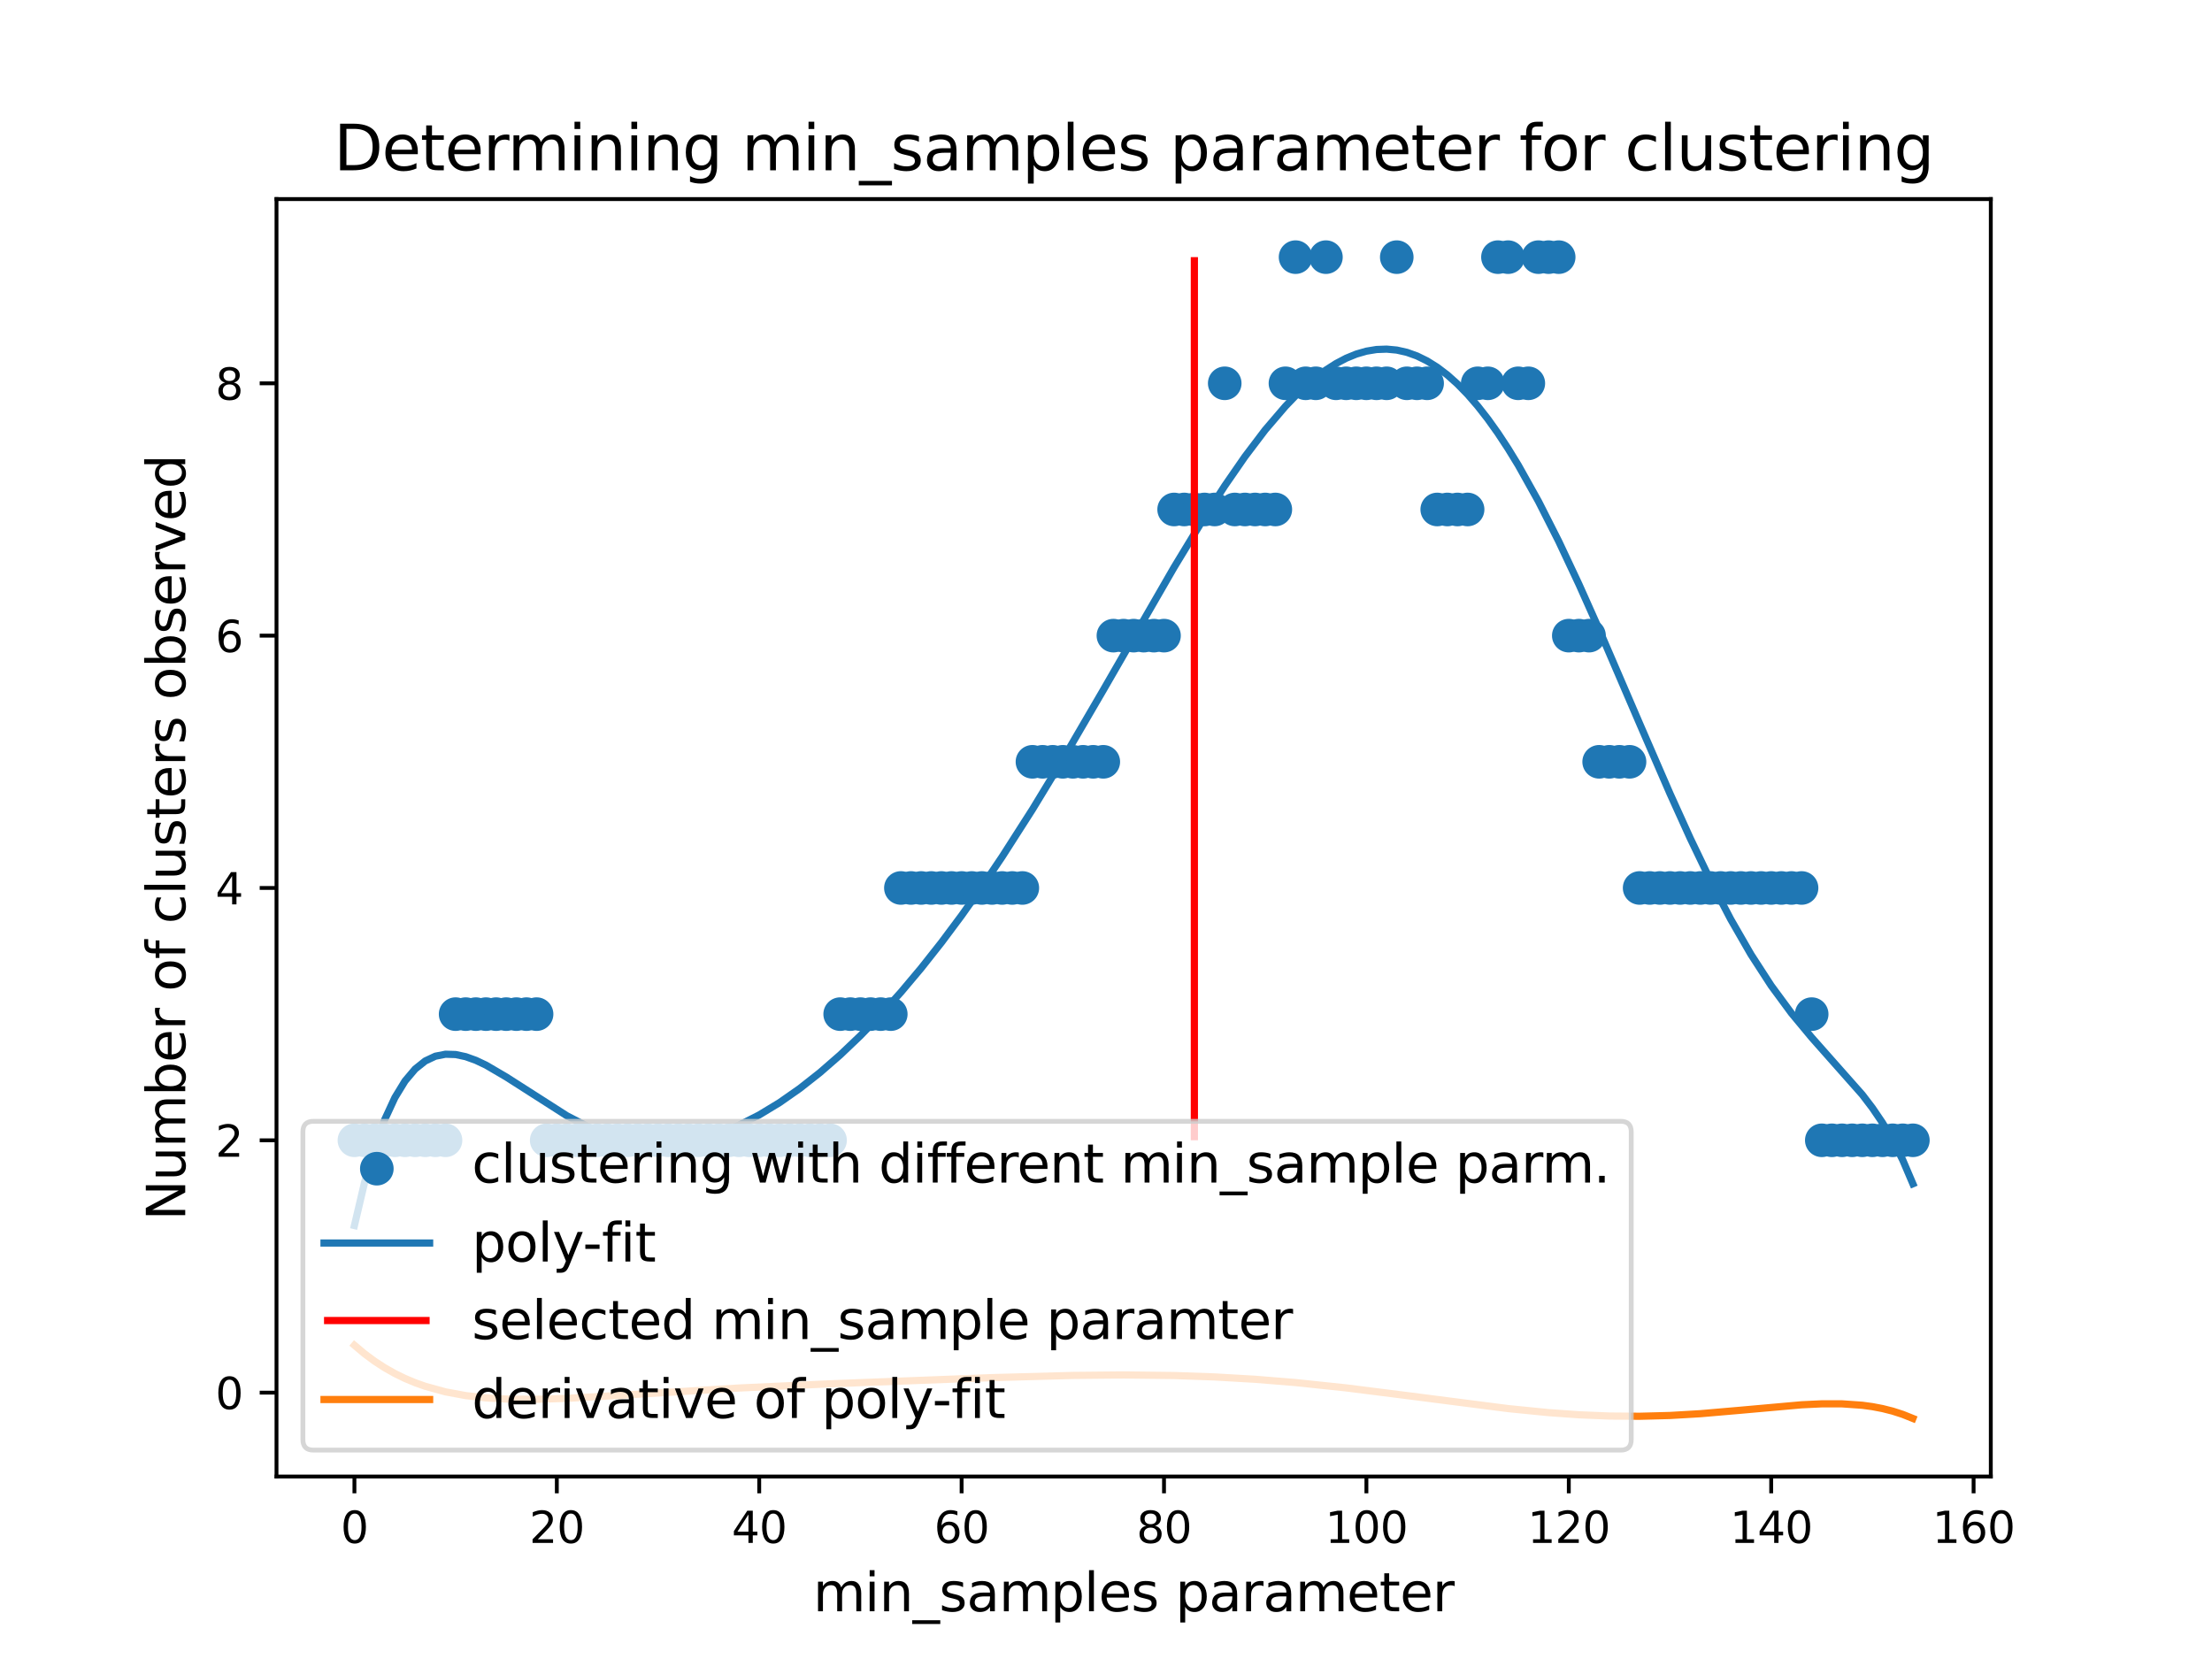 <?xml version="1.0" encoding="utf-8" standalone="no"?>
<!DOCTYPE svg PUBLIC "-//W3C//DTD SVG 1.1//EN"
  "http://www.w3.org/Graphics/SVG/1.1/DTD/svg11.dtd">
<svg xmlns:xlink="http://www.w3.org/1999/xlink" width="460.8pt" height="345.6pt" viewBox="0 0 460.8 345.6" xmlns="http://www.w3.org/2000/svg" version="1.1">
 <defs>
  <style type="text/css">*{stroke-linejoin: round; stroke-linecap: butt}</style>
 </defs>
 <g id="figure_1">
  <g id="patch_1">
   <path d="M 0 345.6 
L 460.8 345.6 
L 460.8 0 
L 0 0 
z
" style="fill: #ffffff"/>
  </g>
  <g id="axes_1">
   <g id="patch_2">
    <path d="M 57.6 307.584 
L 414.72 307.584 
L 414.72 41.472 
L 57.6 41.472 
z
" style="fill: #ffffff"/>
   </g>
   <g id="PathCollection_1">
    <defs>
     <path id="m70656b3c76" d="M 0 3 
C 0.796 3 1.559 2.684 2.121 2.121 
C 2.684 1.559 3 0.796 3 0 
C 3 -0.796 2.684 -1.559 2.121 -2.121 
C 1.559 -2.684 0.796 -3 0 -3 
C -0.796 -3 -1.559 -2.684 -2.121 -2.121 
C -2.684 -1.559 -3 -0.796 -3 0 
C -3 0.796 -2.684 1.559 -2.121 2.121 
C -1.559 2.684 -0.796 3 0 3 
z
" style="stroke: #1f77b4"/>
    </defs>
    <g clip-path="url(#pd6f0bb621c)">
     <use xlink:href="#m70656b3c76" x="73.833" y="237.545" style="fill: #1f77b4; stroke: #1f77b4"/>
     <use xlink:href="#m70656b3c76" x="75.941" y="237.545" style="fill: #1f77b4; stroke: #1f77b4"/>
     <use xlink:href="#m70656b3c76" x="78.049" y="237.545" style="fill: #1f77b4; stroke: #1f77b4"/>
     <use xlink:href="#m70656b3c76" x="80.157" y="237.545" style="fill: #1f77b4; stroke: #1f77b4"/>
     <use xlink:href="#m70656b3c76" x="82.265" y="237.545" style="fill: #1f77b4; stroke: #1f77b4"/>
     <use xlink:href="#m70656b3c76" x="84.373" y="237.545" style="fill: #1f77b4; stroke: #1f77b4"/>
     <use xlink:href="#m70656b3c76" x="86.482" y="237.545" style="fill: #1f77b4; stroke: #1f77b4"/>
     <use xlink:href="#m70656b3c76" x="88.59" y="237.545" style="fill: #1f77b4; stroke: #1f77b4"/>
     <use xlink:href="#m70656b3c76" x="90.698" y="237.545" style="fill: #1f77b4; stroke: #1f77b4"/>
     <use xlink:href="#m70656b3c76" x="92.806" y="237.545" style="fill: #1f77b4; stroke: #1f77b4"/>
     <use xlink:href="#m70656b3c76" x="94.914" y="211.263" style="fill: #1f77b4; stroke: #1f77b4"/>
     <use xlink:href="#m70656b3c76" x="97.022" y="211.263" style="fill: #1f77b4; stroke: #1f77b4"/>
     <use xlink:href="#m70656b3c76" x="99.13" y="211.263" style="fill: #1f77b4; stroke: #1f77b4"/>
     <use xlink:href="#m70656b3c76" x="101.239" y="211.263" style="fill: #1f77b4; stroke: #1f77b4"/>
     <use xlink:href="#m70656b3c76" x="103.347" y="211.263" style="fill: #1f77b4; stroke: #1f77b4"/>
     <use xlink:href="#m70656b3c76" x="105.455" y="211.263" style="fill: #1f77b4; stroke: #1f77b4"/>
     <use xlink:href="#m70656b3c76" x="107.563" y="211.263" style="fill: #1f77b4; stroke: #1f77b4"/>
     <use xlink:href="#m70656b3c76" x="109.671" y="211.263" style="fill: #1f77b4; stroke: #1f77b4"/>
     <use xlink:href="#m70656b3c76" x="111.779" y="211.263" style="fill: #1f77b4; stroke: #1f77b4"/>
     <use xlink:href="#m70656b3c76" x="113.888" y="237.545" style="fill: #1f77b4; stroke: #1f77b4"/>
     <use xlink:href="#m70656b3c76" x="115.996" y="237.545" style="fill: #1f77b4; stroke: #1f77b4"/>
     <use xlink:href="#m70656b3c76" x="118.104" y="237.545" style="fill: #1f77b4; stroke: #1f77b4"/>
     <use xlink:href="#m70656b3c76" x="120.212" y="237.545" style="fill: #1f77b4; stroke: #1f77b4"/>
     <use xlink:href="#m70656b3c76" x="122.32" y="237.545" style="fill: #1f77b4; stroke: #1f77b4"/>
     <use xlink:href="#m70656b3c76" x="124.428" y="237.545" style="fill: #1f77b4; stroke: #1f77b4"/>
     <use xlink:href="#m70656b3c76" x="126.536" y="237.545" style="fill: #1f77b4; stroke: #1f77b4"/>
     <use xlink:href="#m70656b3c76" x="128.645" y="237.545" style="fill: #1f77b4; stroke: #1f77b4"/>
     <use xlink:href="#m70656b3c76" x="130.753" y="237.545" style="fill: #1f77b4; stroke: #1f77b4"/>
     <use xlink:href="#m70656b3c76" x="132.861" y="237.545" style="fill: #1f77b4; stroke: #1f77b4"/>
     <use xlink:href="#m70656b3c76" x="134.969" y="237.545" style="fill: #1f77b4; stroke: #1f77b4"/>
     <use xlink:href="#m70656b3c76" x="137.077" y="237.545" style="fill: #1f77b4; stroke: #1f77b4"/>
     <use xlink:href="#m70656b3c76" x="139.185" y="237.545" style="fill: #1f77b4; stroke: #1f77b4"/>
     <use xlink:href="#m70656b3c76" x="141.293" y="237.545" style="fill: #1f77b4; stroke: #1f77b4"/>
     <use xlink:href="#m70656b3c76" x="143.402" y="237.545" style="fill: #1f77b4; stroke: #1f77b4"/>
     <use xlink:href="#m70656b3c76" x="145.51" y="237.545" style="fill: #1f77b4; stroke: #1f77b4"/>
     <use xlink:href="#m70656b3c76" x="147.618" y="237.545" style="fill: #1f77b4; stroke: #1f77b4"/>
     <use xlink:href="#m70656b3c76" x="149.726" y="237.545" style="fill: #1f77b4; stroke: #1f77b4"/>
     <use xlink:href="#m70656b3c76" x="151.834" y="237.545" style="fill: #1f77b4; stroke: #1f77b4"/>
     <use xlink:href="#m70656b3c76" x="153.942" y="237.545" style="fill: #1f77b4; stroke: #1f77b4"/>
     <use xlink:href="#m70656b3c76" x="156.05" y="237.545" style="fill: #1f77b4; stroke: #1f77b4"/>
     <use xlink:href="#m70656b3c76" x="158.159" y="237.545" style="fill: #1f77b4; stroke: #1f77b4"/>
     <use xlink:href="#m70656b3c76" x="160.267" y="237.545" style="fill: #1f77b4; stroke: #1f77b4"/>
     <use xlink:href="#m70656b3c76" x="162.375" y="237.545" style="fill: #1f77b4; stroke: #1f77b4"/>
     <use xlink:href="#m70656b3c76" x="164.483" y="237.545" style="fill: #1f77b4; stroke: #1f77b4"/>
     <use xlink:href="#m70656b3c76" x="166.591" y="237.545" style="fill: #1f77b4; stroke: #1f77b4"/>
     <use xlink:href="#m70656b3c76" x="168.699" y="237.545" style="fill: #1f77b4; stroke: #1f77b4"/>
     <use xlink:href="#m70656b3c76" x="170.807" y="237.545" style="fill: #1f77b4; stroke: #1f77b4"/>
     <use xlink:href="#m70656b3c76" x="172.916" y="237.545" style="fill: #1f77b4; stroke: #1f77b4"/>
     <use xlink:href="#m70656b3c76" x="175.024" y="211.263" style="fill: #1f77b4; stroke: #1f77b4"/>
     <use xlink:href="#m70656b3c76" x="177.132" y="211.263" style="fill: #1f77b4; stroke: #1f77b4"/>
     <use xlink:href="#m70656b3c76" x="179.24" y="211.263" style="fill: #1f77b4; stroke: #1f77b4"/>
     <use xlink:href="#m70656b3c76" x="181.348" y="211.263" style="fill: #1f77b4; stroke: #1f77b4"/>
     <use xlink:href="#m70656b3c76" x="183.456" y="211.263" style="fill: #1f77b4; stroke: #1f77b4"/>
     <use xlink:href="#m70656b3c76" x="185.564" y="211.263" style="fill: #1f77b4; stroke: #1f77b4"/>
     <use xlink:href="#m70656b3c76" x="187.673" y="184.98" style="fill: #1f77b4; stroke: #1f77b4"/>
     <use xlink:href="#m70656b3c76" x="189.781" y="184.98" style="fill: #1f77b4; stroke: #1f77b4"/>
     <use xlink:href="#m70656b3c76" x="191.889" y="184.98" style="fill: #1f77b4; stroke: #1f77b4"/>
     <use xlink:href="#m70656b3c76" x="193.997" y="184.98" style="fill: #1f77b4; stroke: #1f77b4"/>
     <use xlink:href="#m70656b3c76" x="196.105" y="184.98" style="fill: #1f77b4; stroke: #1f77b4"/>
     <use xlink:href="#m70656b3c76" x="198.213" y="184.98" style="fill: #1f77b4; stroke: #1f77b4"/>
     <use xlink:href="#m70656b3c76" x="200.322" y="184.98" style="fill: #1f77b4; stroke: #1f77b4"/>
     <use xlink:href="#m70656b3c76" x="202.43" y="184.98" style="fill: #1f77b4; stroke: #1f77b4"/>
     <use xlink:href="#m70656b3c76" x="204.538" y="184.98" style="fill: #1f77b4; stroke: #1f77b4"/>
     <use xlink:href="#m70656b3c76" x="206.646" y="184.98" style="fill: #1f77b4; stroke: #1f77b4"/>
     <use xlink:href="#m70656b3c76" x="208.754" y="184.98" style="fill: #1f77b4; stroke: #1f77b4"/>
     <use xlink:href="#m70656b3c76" x="210.862" y="184.98" style="fill: #1f77b4; stroke: #1f77b4"/>
     <use xlink:href="#m70656b3c76" x="212.97" y="184.98" style="fill: #1f77b4; stroke: #1f77b4"/>
     <use xlink:href="#m70656b3c76" x="215.079" y="158.698" style="fill: #1f77b4; stroke: #1f77b4"/>
     <use xlink:href="#m70656b3c76" x="217.187" y="158.698" style="fill: #1f77b4; stroke: #1f77b4"/>
     <use xlink:href="#m70656b3c76" x="219.295" y="158.698" style="fill: #1f77b4; stroke: #1f77b4"/>
     <use xlink:href="#m70656b3c76" x="221.403" y="158.698" style="fill: #1f77b4; stroke: #1f77b4"/>
     <use xlink:href="#m70656b3c76" x="223.511" y="158.698" style="fill: #1f77b4; stroke: #1f77b4"/>
     <use xlink:href="#m70656b3c76" x="225.619" y="158.698" style="fill: #1f77b4; stroke: #1f77b4"/>
     <use xlink:href="#m70656b3c76" x="227.727" y="158.698" style="fill: #1f77b4; stroke: #1f77b4"/>
     <use xlink:href="#m70656b3c76" x="229.836" y="158.698" style="fill: #1f77b4; stroke: #1f77b4"/>
     <use xlink:href="#m70656b3c76" x="231.944" y="132.415" style="fill: #1f77b4; stroke: #1f77b4"/>
     <use xlink:href="#m70656b3c76" x="234.052" y="132.415" style="fill: #1f77b4; stroke: #1f77b4"/>
     <use xlink:href="#m70656b3c76" x="236.16" y="132.415" style="fill: #1f77b4; stroke: #1f77b4"/>
     <use xlink:href="#m70656b3c76" x="238.268" y="132.415" style="fill: #1f77b4; stroke: #1f77b4"/>
     <use xlink:href="#m70656b3c76" x="240.376" y="132.415" style="fill: #1f77b4; stroke: #1f77b4"/>
     <use xlink:href="#m70656b3c76" x="242.484" y="132.415" style="fill: #1f77b4; stroke: #1f77b4"/>
     <use xlink:href="#m70656b3c76" x="244.593" y="106.133" style="fill: #1f77b4; stroke: #1f77b4"/>
     <use xlink:href="#m70656b3c76" x="246.701" y="106.133" style="fill: #1f77b4; stroke: #1f77b4"/>
     <use xlink:href="#m70656b3c76" x="248.809" y="106.133" style="fill: #1f77b4; stroke: #1f77b4"/>
     <use xlink:href="#m70656b3c76" x="250.917" y="106.133" style="fill: #1f77b4; stroke: #1f77b4"/>
     <use xlink:href="#m70656b3c76" x="253.025" y="106.133" style="fill: #1f77b4; stroke: #1f77b4"/>
     <use xlink:href="#m70656b3c76" x="255.133" y="79.85" style="fill: #1f77b4; stroke: #1f77b4"/>
     <use xlink:href="#m70656b3c76" x="257.241" y="106.133" style="fill: #1f77b4; stroke: #1f77b4"/>
     <use xlink:href="#m70656b3c76" x="259.35" y="106.133" style="fill: #1f77b4; stroke: #1f77b4"/>
     <use xlink:href="#m70656b3c76" x="261.458" y="106.133" style="fill: #1f77b4; stroke: #1f77b4"/>
     <use xlink:href="#m70656b3c76" x="263.566" y="106.133" style="fill: #1f77b4; stroke: #1f77b4"/>
     <use xlink:href="#m70656b3c76" x="265.674" y="106.133" style="fill: #1f77b4; stroke: #1f77b4"/>
     <use xlink:href="#m70656b3c76" x="267.782" y="79.85" style="fill: #1f77b4; stroke: #1f77b4"/>
     <use xlink:href="#m70656b3c76" x="269.89" y="53.568" style="fill: #1f77b4; stroke: #1f77b4"/>
     <use xlink:href="#m70656b3c76" x="271.998" y="79.85" style="fill: #1f77b4; stroke: #1f77b4"/>
     <use xlink:href="#m70656b3c76" x="274.107" y="79.85" style="fill: #1f77b4; stroke: #1f77b4"/>
     <use xlink:href="#m70656b3c76" x="276.215" y="53.568" style="fill: #1f77b4; stroke: #1f77b4"/>
     <use xlink:href="#m70656b3c76" x="278.323" y="79.85" style="fill: #1f77b4; stroke: #1f77b4"/>
     <use xlink:href="#m70656b3c76" x="280.431" y="79.85" style="fill: #1f77b4; stroke: #1f77b4"/>
     <use xlink:href="#m70656b3c76" x="282.539" y="79.85" style="fill: #1f77b4; stroke: #1f77b4"/>
     <use xlink:href="#m70656b3c76" x="284.647" y="79.85" style="fill: #1f77b4; stroke: #1f77b4"/>
     <use xlink:href="#m70656b3c76" x="286.756" y="79.85" style="fill: #1f77b4; stroke: #1f77b4"/>
     <use xlink:href="#m70656b3c76" x="288.864" y="79.85" style="fill: #1f77b4; stroke: #1f77b4"/>
     <use xlink:href="#m70656b3c76" x="290.972" y="53.568" style="fill: #1f77b4; stroke: #1f77b4"/>
     <use xlink:href="#m70656b3c76" x="293.08" y="79.85" style="fill: #1f77b4; stroke: #1f77b4"/>
     <use xlink:href="#m70656b3c76" x="295.188" y="79.85" style="fill: #1f77b4; stroke: #1f77b4"/>
     <use xlink:href="#m70656b3c76" x="297.296" y="79.85" style="fill: #1f77b4; stroke: #1f77b4"/>
     <use xlink:href="#m70656b3c76" x="299.404" y="106.133" style="fill: #1f77b4; stroke: #1f77b4"/>
     <use xlink:href="#m70656b3c76" x="301.513" y="106.133" style="fill: #1f77b4; stroke: #1f77b4"/>
     <use xlink:href="#m70656b3c76" x="303.621" y="106.133" style="fill: #1f77b4; stroke: #1f77b4"/>
     <use xlink:href="#m70656b3c76" x="305.729" y="106.133" style="fill: #1f77b4; stroke: #1f77b4"/>
     <use xlink:href="#m70656b3c76" x="307.837" y="79.85" style="fill: #1f77b4; stroke: #1f77b4"/>
     <use xlink:href="#m70656b3c76" x="309.945" y="79.85" style="fill: #1f77b4; stroke: #1f77b4"/>
     <use xlink:href="#m70656b3c76" x="312.053" y="53.568" style="fill: #1f77b4; stroke: #1f77b4"/>
     <use xlink:href="#m70656b3c76" x="314.161" y="53.568" style="fill: #1f77b4; stroke: #1f77b4"/>
     <use xlink:href="#m70656b3c76" x="316.27" y="79.85" style="fill: #1f77b4; stroke: #1f77b4"/>
     <use xlink:href="#m70656b3c76" x="318.378" y="79.85" style="fill: #1f77b4; stroke: #1f77b4"/>
     <use xlink:href="#m70656b3c76" x="320.486" y="53.568" style="fill: #1f77b4; stroke: #1f77b4"/>
     <use xlink:href="#m70656b3c76" x="322.594" y="53.568" style="fill: #1f77b4; stroke: #1f77b4"/>
     <use xlink:href="#m70656b3c76" x="324.702" y="53.568" style="fill: #1f77b4; stroke: #1f77b4"/>
     <use xlink:href="#m70656b3c76" x="326.81" y="132.415" style="fill: #1f77b4; stroke: #1f77b4"/>
     <use xlink:href="#m70656b3c76" x="328.918" y="132.415" style="fill: #1f77b4; stroke: #1f77b4"/>
     <use xlink:href="#m70656b3c76" x="331.027" y="132.415" style="fill: #1f77b4; stroke: #1f77b4"/>
     <use xlink:href="#m70656b3c76" x="333.135" y="158.698" style="fill: #1f77b4; stroke: #1f77b4"/>
     <use xlink:href="#m70656b3c76" x="335.243" y="158.698" style="fill: #1f77b4; stroke: #1f77b4"/>
     <use xlink:href="#m70656b3c76" x="337.351" y="158.698" style="fill: #1f77b4; stroke: #1f77b4"/>
     <use xlink:href="#m70656b3c76" x="339.459" y="158.698" style="fill: #1f77b4; stroke: #1f77b4"/>
     <use xlink:href="#m70656b3c76" x="341.567" y="184.98" style="fill: #1f77b4; stroke: #1f77b4"/>
     <use xlink:href="#m70656b3c76" x="343.675" y="184.98" style="fill: #1f77b4; stroke: #1f77b4"/>
     <use xlink:href="#m70656b3c76" x="345.784" y="184.98" style="fill: #1f77b4; stroke: #1f77b4"/>
     <use xlink:href="#m70656b3c76" x="347.892" y="184.98" style="fill: #1f77b4; stroke: #1f77b4"/>
     <use xlink:href="#m70656b3c76" x="350" y="184.98" style="fill: #1f77b4; stroke: #1f77b4"/>
     <use xlink:href="#m70656b3c76" x="352.108" y="184.98" style="fill: #1f77b4; stroke: #1f77b4"/>
     <use xlink:href="#m70656b3c76" x="354.216" y="184.98" style="fill: #1f77b4; stroke: #1f77b4"/>
     <use xlink:href="#m70656b3c76" x="356.324" y="184.98" style="fill: #1f77b4; stroke: #1f77b4"/>
     <use xlink:href="#m70656b3c76" x="358.432" y="184.98" style="fill: #1f77b4; stroke: #1f77b4"/>
     <use xlink:href="#m70656b3c76" x="360.541" y="184.98" style="fill: #1f77b4; stroke: #1f77b4"/>
     <use xlink:href="#m70656b3c76" x="362.649" y="184.98" style="fill: #1f77b4; stroke: #1f77b4"/>
     <use xlink:href="#m70656b3c76" x="364.757" y="184.98" style="fill: #1f77b4; stroke: #1f77b4"/>
     <use xlink:href="#m70656b3c76" x="366.865" y="184.98" style="fill: #1f77b4; stroke: #1f77b4"/>
     <use xlink:href="#m70656b3c76" x="368.973" y="184.98" style="fill: #1f77b4; stroke: #1f77b4"/>
     <use xlink:href="#m70656b3c76" x="371.081" y="184.98" style="fill: #1f77b4; stroke: #1f77b4"/>
     <use xlink:href="#m70656b3c76" x="373.19" y="184.98" style="fill: #1f77b4; stroke: #1f77b4"/>
     <use xlink:href="#m70656b3c76" x="375.298" y="184.98" style="fill: #1f77b4; stroke: #1f77b4"/>
     <use xlink:href="#m70656b3c76" x="377.406" y="211.263" style="fill: #1f77b4; stroke: #1f77b4"/>
     <use xlink:href="#m70656b3c76" x="379.514" y="237.545" style="fill: #1f77b4; stroke: #1f77b4"/>
     <use xlink:href="#m70656b3c76" x="381.622" y="237.545" style="fill: #1f77b4; stroke: #1f77b4"/>
     <use xlink:href="#m70656b3c76" x="383.73" y="237.545" style="fill: #1f77b4; stroke: #1f77b4"/>
     <use xlink:href="#m70656b3c76" x="385.838" y="237.545" style="fill: #1f77b4; stroke: #1f77b4"/>
     <use xlink:href="#m70656b3c76" x="387.947" y="237.545" style="fill: #1f77b4; stroke: #1f77b4"/>
     <use xlink:href="#m70656b3c76" x="390.055" y="237.545" style="fill: #1f77b4; stroke: #1f77b4"/>
     <use xlink:href="#m70656b3c76" x="392.163" y="237.545" style="fill: #1f77b4; stroke: #1f77b4"/>
     <use xlink:href="#m70656b3c76" x="394.271" y="237.545" style="fill: #1f77b4; stroke: #1f77b4"/>
     <use xlink:href="#m70656b3c76" x="396.379" y="237.545" style="fill: #1f77b4; stroke: #1f77b4"/>
     <use xlink:href="#m70656b3c76" x="398.487" y="237.545" style="fill: #1f77b4; stroke: #1f77b4"/>
    </g>
   </g>
   <g id="matplotlib.axis_1">
    <g id="xtick_1">
     <g id="line2d_1">
      <defs>
       <path id="m960572dd1a" d="M 0 0 
L 0 3.5 
" style="stroke: #000000; stroke-width: 0.8"/>
      </defs>
      <g>
       <use xlink:href="#m960572dd1a" x="73.833" y="307.584" style="stroke: #000000; stroke-width: 0.8"/>
      </g>
     </g>
     <g id="text_1">
      <!-- 0 -->
      <g transform="translate(70.97 321.423)scale(0.09 -0.09)">
       <defs>
        <path id="DejaVuSans-30" d="M 2034 4250 
Q 1547 4250 1301 3770 
Q 1056 3291 1056 2328 
Q 1056 1369 1301 889 
Q 1547 409 2034 409 
Q 2525 409 2770 889 
Q 3016 1369 3016 2328 
Q 3016 3291 2770 3770 
Q 2525 4250 2034 4250 
z
M 2034 4750 
Q 2819 4750 3233 4129 
Q 3647 3509 3647 2328 
Q 3647 1150 3233 529 
Q 2819 -91 2034 -91 
Q 1250 -91 836 529 
Q 422 1150 422 2328 
Q 422 3509 836 4129 
Q 1250 4750 2034 4750 
z
" transform="scale(0.016)"/>
       </defs>
       <use xlink:href="#DejaVuSans-30"/>
      </g>
     </g>
    </g>
    <g id="xtick_2">
     <g id="line2d_2">
      <g>
       <use xlink:href="#m960572dd1a" x="115.996" y="307.584" style="stroke: #000000; stroke-width: 0.8"/>
      </g>
     </g>
     <g id="text_2">
      <!-- 20 -->
      <g transform="translate(110.269 321.423)scale(0.09 -0.09)">
       <defs>
        <path id="DejaVuSans-32" d="M 1228 531 
L 3431 531 
L 3431 0 
L 469 0 
L 469 531 
Q 828 903 1448 1529 
Q 2069 2156 2228 2338 
Q 2531 2678 2651 2914 
Q 2772 3150 2772 3378 
Q 2772 3750 2511 3984 
Q 2250 4219 1831 4219 
Q 1534 4219 1204 4116 
Q 875 4013 500 3803 
L 500 4441 
Q 881 4594 1212 4672 
Q 1544 4750 1819 4750 
Q 2544 4750 2975 4387 
Q 3406 4025 3406 3419 
Q 3406 3131 3298 2873 
Q 3191 2616 2906 2266 
Q 2828 2175 2409 1742 
Q 1991 1309 1228 531 
z
" transform="scale(0.016)"/>
       </defs>
       <use xlink:href="#DejaVuSans-32"/>
       <use xlink:href="#DejaVuSans-30" x="63.623"/>
      </g>
     </g>
    </g>
    <g id="xtick_3">
     <g id="line2d_3">
      <g>
       <use xlink:href="#m960572dd1a" x="158.159" y="307.584" style="stroke: #000000; stroke-width: 0.8"/>
      </g>
     </g>
     <g id="text_3">
      <!-- 40 -->
      <g transform="translate(152.432 321.423)scale(0.09 -0.09)">
       <defs>
        <path id="DejaVuSans-34" d="M 2419 4116 
L 825 1625 
L 2419 1625 
L 2419 4116 
z
M 2253 4666 
L 3047 4666 
L 3047 1625 
L 3713 1625 
L 3713 1100 
L 3047 1100 
L 3047 0 
L 2419 0 
L 2419 1100 
L 313 1100 
L 313 1709 
L 2253 4666 
z
" transform="scale(0.016)"/>
       </defs>
       <use xlink:href="#DejaVuSans-34"/>
       <use xlink:href="#DejaVuSans-30" x="63.623"/>
      </g>
     </g>
    </g>
    <g id="xtick_4">
     <g id="line2d_4">
      <g>
       <use xlink:href="#m960572dd1a" x="200.322" y="307.584" style="stroke: #000000; stroke-width: 0.8"/>
      </g>
     </g>
     <g id="text_4">
      <!-- 60 -->
      <g transform="translate(194.595 321.423)scale(0.09 -0.09)">
       <defs>
        <path id="DejaVuSans-36" d="M 2113 2584 
Q 1688 2584 1439 2293 
Q 1191 2003 1191 1497 
Q 1191 994 1439 701 
Q 1688 409 2113 409 
Q 2538 409 2786 701 
Q 3034 994 3034 1497 
Q 3034 2003 2786 2293 
Q 2538 2584 2113 2584 
z
M 3366 4563 
L 3366 3988 
Q 3128 4100 2886 4159 
Q 2644 4219 2406 4219 
Q 1781 4219 1451 3797 
Q 1122 3375 1075 2522 
Q 1259 2794 1537 2939 
Q 1816 3084 2150 3084 
Q 2853 3084 3261 2657 
Q 3669 2231 3669 1497 
Q 3669 778 3244 343 
Q 2819 -91 2113 -91 
Q 1303 -91 875 529 
Q 447 1150 447 2328 
Q 447 3434 972 4092 
Q 1497 4750 2381 4750 
Q 2619 4750 2861 4703 
Q 3103 4656 3366 4563 
z
" transform="scale(0.016)"/>
       </defs>
       <use xlink:href="#DejaVuSans-36"/>
       <use xlink:href="#DejaVuSans-30" x="63.623"/>
      </g>
     </g>
    </g>
    <g id="xtick_5">
     <g id="line2d_5">
      <g>
       <use xlink:href="#m960572dd1a" x="242.484" y="307.584" style="stroke: #000000; stroke-width: 0.8"/>
      </g>
     </g>
     <g id="text_5">
      <!-- 80 -->
      <g transform="translate(236.758 321.423)scale(0.09 -0.09)">
       <defs>
        <path id="DejaVuSans-38" d="M 2034 2216 
Q 1584 2216 1326 1975 
Q 1069 1734 1069 1313 
Q 1069 891 1326 650 
Q 1584 409 2034 409 
Q 2484 409 2743 651 
Q 3003 894 3003 1313 
Q 3003 1734 2745 1975 
Q 2488 2216 2034 2216 
z
M 1403 2484 
Q 997 2584 770 2862 
Q 544 3141 544 3541 
Q 544 4100 942 4425 
Q 1341 4750 2034 4750 
Q 2731 4750 3128 4425 
Q 3525 4100 3525 3541 
Q 3525 3141 3298 2862 
Q 3072 2584 2669 2484 
Q 3125 2378 3379 2068 
Q 3634 1759 3634 1313 
Q 3634 634 3220 271 
Q 2806 -91 2034 -91 
Q 1263 -91 848 271 
Q 434 634 434 1313 
Q 434 1759 690 2068 
Q 947 2378 1403 2484 
z
M 1172 3481 
Q 1172 3119 1398 2916 
Q 1625 2713 2034 2713 
Q 2441 2713 2670 2916 
Q 2900 3119 2900 3481 
Q 2900 3844 2670 4047 
Q 2441 4250 2034 4250 
Q 1625 4250 1398 4047 
Q 1172 3844 1172 3481 
z
" transform="scale(0.016)"/>
       </defs>
       <use xlink:href="#DejaVuSans-38"/>
       <use xlink:href="#DejaVuSans-30" x="63.623"/>
      </g>
     </g>
    </g>
    <g id="xtick_6">
     <g id="line2d_6">
      <g>
       <use xlink:href="#m960572dd1a" x="284.647" y="307.584" style="stroke: #000000; stroke-width: 0.8"/>
      </g>
     </g>
     <g id="text_6">
      <!-- 100 -->
      <g transform="translate(276.058 321.423)scale(0.09 -0.09)">
       <defs>
        <path id="DejaVuSans-31" d="M 794 531 
L 1825 531 
L 1825 4091 
L 703 3866 
L 703 4441 
L 1819 4666 
L 2450 4666 
L 2450 531 
L 3481 531 
L 3481 0 
L 794 0 
L 794 531 
z
" transform="scale(0.016)"/>
       </defs>
       <use xlink:href="#DejaVuSans-31"/>
       <use xlink:href="#DejaVuSans-30" x="63.623"/>
       <use xlink:href="#DejaVuSans-30" x="127.246"/>
      </g>
     </g>
    </g>
    <g id="xtick_7">
     <g id="line2d_7">
      <g>
       <use xlink:href="#m960572dd1a" x="326.81" y="307.584" style="stroke: #000000; stroke-width: 0.8"/>
      </g>
     </g>
     <g id="text_7">
      <!-- 120 -->
      <g transform="translate(318.221 321.423)scale(0.09 -0.09)">
       <use xlink:href="#DejaVuSans-31"/>
       <use xlink:href="#DejaVuSans-32" x="63.623"/>
       <use xlink:href="#DejaVuSans-30" x="127.246"/>
      </g>
     </g>
    </g>
    <g id="xtick_8">
     <g id="line2d_8">
      <g>
       <use xlink:href="#m960572dd1a" x="368.973" y="307.584" style="stroke: #000000; stroke-width: 0.8"/>
      </g>
     </g>
     <g id="text_8">
      <!-- 140 -->
      <g transform="translate(360.384 321.423)scale(0.09 -0.09)">
       <use xlink:href="#DejaVuSans-31"/>
       <use xlink:href="#DejaVuSans-34" x="63.623"/>
       <use xlink:href="#DejaVuSans-30" x="127.246"/>
      </g>
     </g>
    </g>
    <g id="xtick_9">
     <g id="line2d_9">
      <g>
       <use xlink:href="#m960572dd1a" x="411.136" y="307.584" style="stroke: #000000; stroke-width: 0.8"/>
      </g>
     </g>
     <g id="text_9">
      <!-- 160 -->
      <g transform="translate(402.547 321.423)scale(0.09 -0.09)">
       <use xlink:href="#DejaVuSans-31"/>
       <use xlink:href="#DejaVuSans-36" x="63.623"/>
       <use xlink:href="#DejaVuSans-30" x="127.246"/>
      </g>
     </g>
    </g>
    <g id="text_10">
     <!-- min_samples parameter -->
     <g transform="translate(169.393 335.653)scale(0.11 -0.11)">
      <defs>
       <path id="DejaVuSans-6d" d="M 3328 2828 
Q 3544 3216 3844 3400 
Q 4144 3584 4550 3584 
Q 5097 3584 5394 3201 
Q 5691 2819 5691 2113 
L 5691 0 
L 5113 0 
L 5113 2094 
Q 5113 2597 4934 2840 
Q 4756 3084 4391 3084 
Q 3944 3084 3684 2787 
Q 3425 2491 3425 1978 
L 3425 0 
L 2847 0 
L 2847 2094 
Q 2847 2600 2669 2842 
Q 2491 3084 2119 3084 
Q 1678 3084 1418 2786 
Q 1159 2488 1159 1978 
L 1159 0 
L 581 0 
L 581 3500 
L 1159 3500 
L 1159 2956 
Q 1356 3278 1631 3431 
Q 1906 3584 2284 3584 
Q 2666 3584 2933 3390 
Q 3200 3197 3328 2828 
z
" transform="scale(0.016)"/>
       <path id="DejaVuSans-69" d="M 603 3500 
L 1178 3500 
L 1178 0 
L 603 0 
L 603 3500 
z
M 603 4863 
L 1178 4863 
L 1178 4134 
L 603 4134 
L 603 4863 
z
" transform="scale(0.016)"/>
       <path id="DejaVuSans-6e" d="M 3513 2113 
L 3513 0 
L 2938 0 
L 2938 2094 
Q 2938 2591 2744 2837 
Q 2550 3084 2163 3084 
Q 1697 3084 1428 2787 
Q 1159 2491 1159 1978 
L 1159 0 
L 581 0 
L 581 3500 
L 1159 3500 
L 1159 2956 
Q 1366 3272 1645 3428 
Q 1925 3584 2291 3584 
Q 2894 3584 3203 3211 
Q 3513 2838 3513 2113 
z
" transform="scale(0.016)"/>
       <path id="DejaVuSans-5f" d="M 3263 -1063 
L 3263 -1509 
L -63 -1509 
L -63 -1063 
L 3263 -1063 
z
" transform="scale(0.016)"/>
       <path id="DejaVuSans-73" d="M 2834 3397 
L 2834 2853 
Q 2591 2978 2328 3040 
Q 2066 3103 1784 3103 
Q 1356 3103 1142 2972 
Q 928 2841 928 2578 
Q 928 2378 1081 2264 
Q 1234 2150 1697 2047 
L 1894 2003 
Q 2506 1872 2764 1633 
Q 3022 1394 3022 966 
Q 3022 478 2636 193 
Q 2250 -91 1575 -91 
Q 1294 -91 989 -36 
Q 684 19 347 128 
L 347 722 
Q 666 556 975 473 
Q 1284 391 1588 391 
Q 1994 391 2212 530 
Q 2431 669 2431 922 
Q 2431 1156 2273 1281 
Q 2116 1406 1581 1522 
L 1381 1569 
Q 847 1681 609 1914 
Q 372 2147 372 2553 
Q 372 3047 722 3315 
Q 1072 3584 1716 3584 
Q 2034 3584 2315 3537 
Q 2597 3491 2834 3397 
z
" transform="scale(0.016)"/>
       <path id="DejaVuSans-61" d="M 2194 1759 
Q 1497 1759 1228 1600 
Q 959 1441 959 1056 
Q 959 750 1161 570 
Q 1363 391 1709 391 
Q 2188 391 2477 730 
Q 2766 1069 2766 1631 
L 2766 1759 
L 2194 1759 
z
M 3341 1997 
L 3341 0 
L 2766 0 
L 2766 531 
Q 2569 213 2275 61 
Q 1981 -91 1556 -91 
Q 1019 -91 701 211 
Q 384 513 384 1019 
Q 384 1609 779 1909 
Q 1175 2209 1959 2209 
L 2766 2209 
L 2766 2266 
Q 2766 2663 2505 2880 
Q 2244 3097 1772 3097 
Q 1472 3097 1187 3025 
Q 903 2953 641 2809 
L 641 3341 
Q 956 3463 1253 3523 
Q 1550 3584 1831 3584 
Q 2591 3584 2966 3190 
Q 3341 2797 3341 1997 
z
" transform="scale(0.016)"/>
       <path id="DejaVuSans-70" d="M 1159 525 
L 1159 -1331 
L 581 -1331 
L 581 3500 
L 1159 3500 
L 1159 2969 
Q 1341 3281 1617 3432 
Q 1894 3584 2278 3584 
Q 2916 3584 3314 3078 
Q 3713 2572 3713 1747 
Q 3713 922 3314 415 
Q 2916 -91 2278 -91 
Q 1894 -91 1617 61 
Q 1341 213 1159 525 
z
M 3116 1747 
Q 3116 2381 2855 2742 
Q 2594 3103 2138 3103 
Q 1681 3103 1420 2742 
Q 1159 2381 1159 1747 
Q 1159 1113 1420 752 
Q 1681 391 2138 391 
Q 2594 391 2855 752 
Q 3116 1113 3116 1747 
z
" transform="scale(0.016)"/>
       <path id="DejaVuSans-6c" d="M 603 4863 
L 1178 4863 
L 1178 0 
L 603 0 
L 603 4863 
z
" transform="scale(0.016)"/>
       <path id="DejaVuSans-65" d="M 3597 1894 
L 3597 1613 
L 953 1613 
Q 991 1019 1311 708 
Q 1631 397 2203 397 
Q 2534 397 2845 478 
Q 3156 559 3463 722 
L 3463 178 
Q 3153 47 2828 -22 
Q 2503 -91 2169 -91 
Q 1331 -91 842 396 
Q 353 884 353 1716 
Q 353 2575 817 3079 
Q 1281 3584 2069 3584 
Q 2775 3584 3186 3129 
Q 3597 2675 3597 1894 
z
M 3022 2063 
Q 3016 2534 2758 2815 
Q 2500 3097 2075 3097 
Q 1594 3097 1305 2825 
Q 1016 2553 972 2059 
L 3022 2063 
z
" transform="scale(0.016)"/>
       <path id="DejaVuSans-20" transform="scale(0.016)"/>
       <path id="DejaVuSans-72" d="M 2631 2963 
Q 2534 3019 2420 3045 
Q 2306 3072 2169 3072 
Q 1681 3072 1420 2755 
Q 1159 2438 1159 1844 
L 1159 0 
L 581 0 
L 581 3500 
L 1159 3500 
L 1159 2956 
Q 1341 3275 1631 3429 
Q 1922 3584 2338 3584 
Q 2397 3584 2469 3576 
Q 2541 3569 2628 3553 
L 2631 2963 
z
" transform="scale(0.016)"/>
       <path id="DejaVuSans-74" d="M 1172 4494 
L 1172 3500 
L 2356 3500 
L 2356 3053 
L 1172 3053 
L 1172 1153 
Q 1172 725 1289 603 
Q 1406 481 1766 481 
L 2356 481 
L 2356 0 
L 1766 0 
Q 1100 0 847 248 
Q 594 497 594 1153 
L 594 3053 
L 172 3053 
L 172 3500 
L 594 3500 
L 594 4494 
L 1172 4494 
z
" transform="scale(0.016)"/>
      </defs>
      <use xlink:href="#DejaVuSans-6d"/>
      <use xlink:href="#DejaVuSans-69" x="97.412"/>
      <use xlink:href="#DejaVuSans-6e" x="125.195"/>
      <use xlink:href="#DejaVuSans-5f" x="188.574"/>
      <use xlink:href="#DejaVuSans-73" x="238.574"/>
      <use xlink:href="#DejaVuSans-61" x="290.674"/>
      <use xlink:href="#DejaVuSans-6d" x="351.953"/>
      <use xlink:href="#DejaVuSans-70" x="449.365"/>
      <use xlink:href="#DejaVuSans-6c" x="512.842"/>
      <use xlink:href="#DejaVuSans-65" x="540.625"/>
      <use xlink:href="#DejaVuSans-73" x="602.148"/>
      <use xlink:href="#DejaVuSans-20" x="654.248"/>
      <use xlink:href="#DejaVuSans-70" x="686.035"/>
      <use xlink:href="#DejaVuSans-61" x="749.512"/>
      <use xlink:href="#DejaVuSans-72" x="810.791"/>
      <use xlink:href="#DejaVuSans-61" x="851.904"/>
      <use xlink:href="#DejaVuSans-6d" x="913.184"/>
      <use xlink:href="#DejaVuSans-65" x="1010.596"/>
      <use xlink:href="#DejaVuSans-74" x="1072.119"/>
      <use xlink:href="#DejaVuSans-65" x="1111.328"/>
      <use xlink:href="#DejaVuSans-72" x="1172.852"/>
     </g>
    </g>
   </g>
   <g id="matplotlib.axis_2">
    <g id="ytick_1">
     <g id="line2d_10">
      <defs>
       <path id="m4723bcfc06" d="M 0 0 
L -3.5 0 
" style="stroke: #000000; stroke-width: 0.8"/>
      </defs>
      <g>
       <use xlink:href="#m4723bcfc06" x="57.6" y="290.11" style="stroke: #000000; stroke-width: 0.8"/>
      </g>
     </g>
     <g id="text_11">
      <!-- 0 -->
      <g transform="translate(44.874 293.53)scale(0.09 -0.09)">
       <use xlink:href="#DejaVuSans-30"/>
      </g>
     </g>
    </g>
    <g id="ytick_2">
     <g id="line2d_11">
      <g>
       <use xlink:href="#m4723bcfc06" x="57.6" y="237.545" style="stroke: #000000; stroke-width: 0.8"/>
      </g>
     </g>
     <g id="text_12">
      <!-- 2 -->
      <g transform="translate(44.874 240.965)scale(0.09 -0.09)">
       <use xlink:href="#DejaVuSans-32"/>
      </g>
     </g>
    </g>
    <g id="ytick_3">
     <g id="line2d_12">
      <g>
       <use xlink:href="#m4723bcfc06" x="57.6" y="184.98" style="stroke: #000000; stroke-width: 0.8"/>
      </g>
     </g>
     <g id="text_13">
      <!-- 4 -->
      <g transform="translate(44.874 188.4)scale(0.09 -0.09)">
       <use xlink:href="#DejaVuSans-34"/>
      </g>
     </g>
    </g>
    <g id="ytick_4">
     <g id="line2d_13">
      <g>
       <use xlink:href="#m4723bcfc06" x="57.6" y="132.415" style="stroke: #000000; stroke-width: 0.8"/>
      </g>
     </g>
     <g id="text_14">
      <!-- 6 -->
      <g transform="translate(44.874 135.835)scale(0.09 -0.09)">
       <use xlink:href="#DejaVuSans-36"/>
      </g>
     </g>
    </g>
    <g id="ytick_5">
     <g id="line2d_14">
      <g>
       <use xlink:href="#m4723bcfc06" x="57.6" y="79.85" style="stroke: #000000; stroke-width: 0.8"/>
      </g>
     </g>
     <g id="text_15">
      <!-- 8 -->
      <g transform="translate(44.874 83.27)scale(0.09 -0.09)">
       <use xlink:href="#DejaVuSans-38"/>
      </g>
     </g>
    </g>
    <g id="text_16">
     <!-- Number of clusters observed -->
     <g transform="translate(38.586 254.236)rotate(-90)scale(0.11 -0.11)">
      <defs>
       <path id="DejaVuSans-4e" d="M 628 4666 
L 1478 4666 
L 3547 763 
L 3547 4666 
L 4159 4666 
L 4159 0 
L 3309 0 
L 1241 3903 
L 1241 0 
L 628 0 
L 628 4666 
z
" transform="scale(0.016)"/>
       <path id="DejaVuSans-75" d="M 544 1381 
L 544 3500 
L 1119 3500 
L 1119 1403 
Q 1119 906 1312 657 
Q 1506 409 1894 409 
Q 2359 409 2629 706 
Q 2900 1003 2900 1516 
L 2900 3500 
L 3475 3500 
L 3475 0 
L 2900 0 
L 2900 538 
Q 2691 219 2414 64 
Q 2138 -91 1772 -91 
Q 1169 -91 856 284 
Q 544 659 544 1381 
z
M 1991 3584 
L 1991 3584 
z
" transform="scale(0.016)"/>
       <path id="DejaVuSans-62" d="M 3116 1747 
Q 3116 2381 2855 2742 
Q 2594 3103 2138 3103 
Q 1681 3103 1420 2742 
Q 1159 2381 1159 1747 
Q 1159 1113 1420 752 
Q 1681 391 2138 391 
Q 2594 391 2855 752 
Q 3116 1113 3116 1747 
z
M 1159 2969 
Q 1341 3281 1617 3432 
Q 1894 3584 2278 3584 
Q 2916 3584 3314 3078 
Q 3713 2572 3713 1747 
Q 3713 922 3314 415 
Q 2916 -91 2278 -91 
Q 1894 -91 1617 61 
Q 1341 213 1159 525 
L 1159 0 
L 581 0 
L 581 4863 
L 1159 4863 
L 1159 2969 
z
" transform="scale(0.016)"/>
       <path id="DejaVuSans-6f" d="M 1959 3097 
Q 1497 3097 1228 2736 
Q 959 2375 959 1747 
Q 959 1119 1226 758 
Q 1494 397 1959 397 
Q 2419 397 2687 759 
Q 2956 1122 2956 1747 
Q 2956 2369 2687 2733 
Q 2419 3097 1959 3097 
z
M 1959 3584 
Q 2709 3584 3137 3096 
Q 3566 2609 3566 1747 
Q 3566 888 3137 398 
Q 2709 -91 1959 -91 
Q 1206 -91 779 398 
Q 353 888 353 1747 
Q 353 2609 779 3096 
Q 1206 3584 1959 3584 
z
" transform="scale(0.016)"/>
       <path id="DejaVuSans-66" d="M 2375 4863 
L 2375 4384 
L 1825 4384 
Q 1516 4384 1395 4259 
Q 1275 4134 1275 3809 
L 1275 3500 
L 2222 3500 
L 2222 3053 
L 1275 3053 
L 1275 0 
L 697 0 
L 697 3053 
L 147 3053 
L 147 3500 
L 697 3500 
L 697 3744 
Q 697 4328 969 4595 
Q 1241 4863 1831 4863 
L 2375 4863 
z
" transform="scale(0.016)"/>
       <path id="DejaVuSans-63" d="M 3122 3366 
L 3122 2828 
Q 2878 2963 2633 3030 
Q 2388 3097 2138 3097 
Q 1578 3097 1268 2742 
Q 959 2388 959 1747 
Q 959 1106 1268 751 
Q 1578 397 2138 397 
Q 2388 397 2633 464 
Q 2878 531 3122 666 
L 3122 134 
Q 2881 22 2623 -34 
Q 2366 -91 2075 -91 
Q 1284 -91 818 406 
Q 353 903 353 1747 
Q 353 2603 823 3093 
Q 1294 3584 2113 3584 
Q 2378 3584 2631 3529 
Q 2884 3475 3122 3366 
z
" transform="scale(0.016)"/>
       <path id="DejaVuSans-76" d="M 191 3500 
L 800 3500 
L 1894 563 
L 2988 3500 
L 3597 3500 
L 2284 0 
L 1503 0 
L 191 3500 
z
" transform="scale(0.016)"/>
       <path id="DejaVuSans-64" d="M 2906 2969 
L 2906 4863 
L 3481 4863 
L 3481 0 
L 2906 0 
L 2906 525 
Q 2725 213 2448 61 
Q 2172 -91 1784 -91 
Q 1150 -91 751 415 
Q 353 922 353 1747 
Q 353 2572 751 3078 
Q 1150 3584 1784 3584 
Q 2172 3584 2448 3432 
Q 2725 3281 2906 2969 
z
M 947 1747 
Q 947 1113 1208 752 
Q 1469 391 1925 391 
Q 2381 391 2643 752 
Q 2906 1113 2906 1747 
Q 2906 2381 2643 2742 
Q 2381 3103 1925 3103 
Q 1469 3103 1208 2742 
Q 947 2381 947 1747 
z
" transform="scale(0.016)"/>
      </defs>
      <use xlink:href="#DejaVuSans-4e"/>
      <use xlink:href="#DejaVuSans-75" x="74.805"/>
      <use xlink:href="#DejaVuSans-6d" x="138.184"/>
      <use xlink:href="#DejaVuSans-62" x="235.596"/>
      <use xlink:href="#DejaVuSans-65" x="299.072"/>
      <use xlink:href="#DejaVuSans-72" x="360.596"/>
      <use xlink:href="#DejaVuSans-20" x="401.709"/>
      <use xlink:href="#DejaVuSans-6f" x="433.496"/>
      <use xlink:href="#DejaVuSans-66" x="494.678"/>
      <use xlink:href="#DejaVuSans-20" x="529.883"/>
      <use xlink:href="#DejaVuSans-63" x="561.67"/>
      <use xlink:href="#DejaVuSans-6c" x="616.65"/>
      <use xlink:href="#DejaVuSans-75" x="644.434"/>
      <use xlink:href="#DejaVuSans-73" x="707.812"/>
      <use xlink:href="#DejaVuSans-74" x="759.912"/>
      <use xlink:href="#DejaVuSans-65" x="799.121"/>
      <use xlink:href="#DejaVuSans-72" x="860.645"/>
      <use xlink:href="#DejaVuSans-73" x="901.758"/>
      <use xlink:href="#DejaVuSans-20" x="953.857"/>
      <use xlink:href="#DejaVuSans-6f" x="985.645"/>
      <use xlink:href="#DejaVuSans-62" x="1046.826"/>
      <use xlink:href="#DejaVuSans-73" x="1110.303"/>
      <use xlink:href="#DejaVuSans-65" x="1162.402"/>
      <use xlink:href="#DejaVuSans-72" x="1223.926"/>
      <use xlink:href="#DejaVuSans-76" x="1265.039"/>
      <use xlink:href="#DejaVuSans-65" x="1324.219"/>
      <use xlink:href="#DejaVuSans-64" x="1385.742"/>
     </g>
    </g>
   </g>
   <g id="line2d_15">
    <path d="M 73.833 255.301 
L 75.941 246.337 
L 78.049 239.04 
L 80.157 233.206 
L 82.265 228.648 
L 84.373 225.197 
L 86.482 222.701 
L 88.59 221.019 
L 90.698 220.027 
L 92.806 219.613 
L 94.914 219.677 
L 97.022 220.128 
L 99.13 220.887 
L 101.239 221.884 
L 105.455 224.352 
L 118.104 232.441 
L 122.32 234.618 
L 124.428 235.535 
L 126.536 236.325 
L 128.645 236.983 
L 130.753 237.505 
L 132.861 237.889 
L 134.969 238.134 
L 137.077 238.241 
L 139.185 238.211 
L 141.293 238.046 
L 143.402 237.749 
L 145.51 237.323 
L 147.618 236.771 
L 149.726 236.097 
L 153.942 234.4 
L 158.159 232.26 
L 162.375 229.705 
L 166.591 226.758 
L 170.807 223.44 
L 175.024 219.766 
L 179.24 215.748 
L 183.456 211.392 
L 187.673 206.706 
L 191.889 201.693 
L 196.105 196.358 
L 200.322 190.707 
L 204.538 184.75 
L 208.754 178.499 
L 215.079 168.616 
L 221.403 158.209 
L 229.836 143.753 
L 244.593 118.168 
L 250.917 107.752 
L 255.133 101.215 
L 259.35 95.116 
L 263.566 89.556 
L 267.782 84.633 
L 269.89 82.44 
L 271.998 80.443 
L 274.107 78.652 
L 276.215 77.079 
L 278.323 75.733 
L 280.431 74.625 
L 282.539 73.762 
L 284.647 73.154 
L 286.756 72.808 
L 288.864 72.73 
L 290.972 72.925 
L 293.08 73.398 
L 295.188 74.152 
L 297.296 75.189 
L 299.404 76.509 
L 301.513 78.112 
L 303.621 79.995 
L 305.729 82.156 
L 307.837 84.588 
L 309.945 87.286 
L 312.053 90.242 
L 314.161 93.446 
L 316.27 96.887 
L 320.486 104.429 
L 324.702 112.75 
L 328.918 121.71 
L 333.135 131.149 
L 341.567 150.748 
L 347.892 165.327 
L 352.108 174.633 
L 356.324 183.406 
L 360.541 191.503 
L 364.757 198.826 
L 368.973 205.332 
L 373.19 211.055 
L 377.406 216.131 
L 387.947 228.036 
L 390.055 230.8 
L 392.163 233.908 
L 394.271 237.482 
L 396.379 241.66 
L 398.487 246.6 
L 398.487 246.6 
" clip-path="url(#pd6f0bb621c)" style="fill: none; stroke: #1f77b4; stroke-width: 1.5; stroke-linecap: square"/>
   </g>
   <g id="LineCollection_1">
    <path d="M 248.809 237.545 
L 248.809 53.568 
" clip-path="url(#pd6f0bb621c)" style="fill: none; stroke: #ff0000; stroke-width: 1.5"/>
   </g>
   <g id="line2d_16">
    <path d="M 73.833 280.239 
L 75.941 282.015 
L 78.049 283.577 
L 80.157 284.944 
L 82.265 286.133 
L 84.373 287.161 
L 86.482 288.043 
L 88.59 288.793 
L 92.806 289.951 
L 97.022 290.728 
L 101.239 291.205 
L 105.455 291.449 
L 111.779 291.5 
L 118.104 291.302 
L 128.645 290.701 
L 153.942 289.148 
L 172.916 288.273 
L 206.646 286.984 
L 223.511 286.527 
L 234.052 286.425 
L 244.593 286.546 
L 253.025 286.84 
L 261.458 287.328 
L 269.89 288.014 
L 280.431 289.123 
L 293.08 290.723 
L 314.161 293.435 
L 322.594 294.274 
L 328.918 294.724 
L 335.243 294.985 
L 341.567 295.035 
L 347.892 294.869 
L 354.216 294.5 
L 362.649 293.772 
L 375.298 292.643 
L 379.514 292.443 
L 383.73 292.446 
L 387.947 292.739 
L 390.055 293.027 
L 392.163 293.43 
L 394.271 293.962 
L 396.379 294.642 
L 398.487 295.488 
L 398.487 295.488 
" clip-path="url(#pd6f0bb621c)" style="fill: none; stroke: #ff7f0e; stroke-width: 1.5; stroke-linecap: square"/>
   </g>
   <g id="patch_3">
    <path d="M 57.6 307.584 
L 57.6 41.472 
" style="fill: none; stroke: #000000; stroke-width: 0.8; stroke-linejoin: miter; stroke-linecap: square"/>
   </g>
   <g id="patch_4">
    <path d="M 414.72 307.584 
L 414.72 41.472 
" style="fill: none; stroke: #000000; stroke-width: 0.8; stroke-linejoin: miter; stroke-linecap: square"/>
   </g>
   <g id="patch_5">
    <path d="M 57.6 307.584 
L 414.72 307.584 
" style="fill: none; stroke: #000000; stroke-width: 0.8; stroke-linejoin: miter; stroke-linecap: square"/>
   </g>
   <g id="patch_6">
    <path d="M 57.6 41.472 
L 414.72 41.472 
" style="fill: none; stroke: #000000; stroke-width: 0.8; stroke-linejoin: miter; stroke-linecap: square"/>
   </g>
   <g id="text_17">
    <!-- Determining min_samples parameter for clustering -->
    <g transform="translate(69.543 35.472)scale(0.13 -0.13)">
     <defs>
      <path id="DejaVuSans-44" d="M 1259 4147 
L 1259 519 
L 2022 519 
Q 2988 519 3436 956 
Q 3884 1394 3884 2338 
Q 3884 3275 3436 3711 
Q 2988 4147 2022 4147 
L 1259 4147 
z
M 628 4666 
L 1925 4666 
Q 3281 4666 3915 4102 
Q 4550 3538 4550 2338 
Q 4550 1131 3912 565 
Q 3275 0 1925 0 
L 628 0 
L 628 4666 
z
" transform="scale(0.016)"/>
      <path id="DejaVuSans-67" d="M 2906 1791 
Q 2906 2416 2648 2759 
Q 2391 3103 1925 3103 
Q 1463 3103 1205 2759 
Q 947 2416 947 1791 
Q 947 1169 1205 825 
Q 1463 481 1925 481 
Q 2391 481 2648 825 
Q 2906 1169 2906 1791 
z
M 3481 434 
Q 3481 -459 3084 -895 
Q 2688 -1331 1869 -1331 
Q 1566 -1331 1297 -1286 
Q 1028 -1241 775 -1147 
L 775 -588 
Q 1028 -725 1275 -790 
Q 1522 -856 1778 -856 
Q 2344 -856 2625 -561 
Q 2906 -266 2906 331 
L 2906 616 
Q 2728 306 2450 153 
Q 2172 0 1784 0 
Q 1141 0 747 490 
Q 353 981 353 1791 
Q 353 2603 747 3093 
Q 1141 3584 1784 3584 
Q 2172 3584 2450 3431 
Q 2728 3278 2906 2969 
L 2906 3500 
L 3481 3500 
L 3481 434 
z
" transform="scale(0.016)"/>
     </defs>
     <use xlink:href="#DejaVuSans-44"/>
     <use xlink:href="#DejaVuSans-65" x="77.002"/>
     <use xlink:href="#DejaVuSans-74" x="138.525"/>
     <use xlink:href="#DejaVuSans-65" x="177.734"/>
     <use xlink:href="#DejaVuSans-72" x="239.258"/>
     <use xlink:href="#DejaVuSans-6d" x="278.621"/>
     <use xlink:href="#DejaVuSans-69" x="376.033"/>
     <use xlink:href="#DejaVuSans-6e" x="403.816"/>
     <use xlink:href="#DejaVuSans-69" x="467.195"/>
     <use xlink:href="#DejaVuSans-6e" x="494.979"/>
     <use xlink:href="#DejaVuSans-67" x="558.357"/>
     <use xlink:href="#DejaVuSans-20" x="621.834"/>
     <use xlink:href="#DejaVuSans-6d" x="653.621"/>
     <use xlink:href="#DejaVuSans-69" x="751.033"/>
     <use xlink:href="#DejaVuSans-6e" x="778.816"/>
     <use xlink:href="#DejaVuSans-5f" x="842.195"/>
     <use xlink:href="#DejaVuSans-73" x="892.195"/>
     <use xlink:href="#DejaVuSans-61" x="944.295"/>
     <use xlink:href="#DejaVuSans-6d" x="1005.574"/>
     <use xlink:href="#DejaVuSans-70" x="1102.986"/>
     <use xlink:href="#DejaVuSans-6c" x="1166.463"/>
     <use xlink:href="#DejaVuSans-65" x="1194.246"/>
     <use xlink:href="#DejaVuSans-73" x="1255.77"/>
     <use xlink:href="#DejaVuSans-20" x="1307.869"/>
     <use xlink:href="#DejaVuSans-70" x="1339.656"/>
     <use xlink:href="#DejaVuSans-61" x="1403.133"/>
     <use xlink:href="#DejaVuSans-72" x="1464.412"/>
     <use xlink:href="#DejaVuSans-61" x="1505.525"/>
     <use xlink:href="#DejaVuSans-6d" x="1566.805"/>
     <use xlink:href="#DejaVuSans-65" x="1664.217"/>
     <use xlink:href="#DejaVuSans-74" x="1725.74"/>
     <use xlink:href="#DejaVuSans-65" x="1764.949"/>
     <use xlink:href="#DejaVuSans-72" x="1826.473"/>
     <use xlink:href="#DejaVuSans-20" x="1867.586"/>
     <use xlink:href="#DejaVuSans-66" x="1899.373"/>
     <use xlink:href="#DejaVuSans-6f" x="1934.578"/>
     <use xlink:href="#DejaVuSans-72" x="1995.76"/>
     <use xlink:href="#DejaVuSans-20" x="2036.873"/>
     <use xlink:href="#DejaVuSans-63" x="2068.66"/>
     <use xlink:href="#DejaVuSans-6c" x="2123.641"/>
     <use xlink:href="#DejaVuSans-75" x="2151.424"/>
     <use xlink:href="#DejaVuSans-73" x="2214.803"/>
     <use xlink:href="#DejaVuSans-74" x="2266.902"/>
     <use xlink:href="#DejaVuSans-65" x="2306.111"/>
     <use xlink:href="#DejaVuSans-72" x="2367.635"/>
     <use xlink:href="#DejaVuSans-69" x="2408.748"/>
     <use xlink:href="#DejaVuSans-6e" x="2436.531"/>
     <use xlink:href="#DejaVuSans-67" x="2499.91"/>
    </g>
   </g>
   <g id="legend_1">
    <g id="patch_7">
     <path d="M 65.3 302.084 
L 337.617 302.084 
Q 339.817 302.084 339.817 299.884 
L 339.817 235.788 
Q 339.817 233.588 337.617 233.588 
L 65.3 233.588 
Q 63.1 233.588 63.1 235.788 
L 63.1 299.884 
Q 63.1 302.084 65.3 302.084 
z
" style="fill: #ffffff; opacity: 0.8; stroke: #cccccc; stroke-linejoin: miter"/>
    </g>
    <g id="PathCollection_2">
     <g>
      <use xlink:href="#m70656b3c76" x="78.5" y="243.459" style="fill: #1f77b4; stroke: #1f77b4"/>
     </g>
    </g>
    <g id="text_18">
     <!-- clustering with different min_sample parm. -->
     <g transform="translate(98.3 246.347)scale(0.11 -0.11)">
      <defs>
       <path id="DejaVuSans-77" d="M 269 3500 
L 844 3500 
L 1563 769 
L 2278 3500 
L 2956 3500 
L 3675 769 
L 4391 3500 
L 4966 3500 
L 4050 0 
L 3372 0 
L 2619 2869 
L 1863 0 
L 1184 0 
L 269 3500 
z
" transform="scale(0.016)"/>
       <path id="DejaVuSans-68" d="M 3513 2113 
L 3513 0 
L 2938 0 
L 2938 2094 
Q 2938 2591 2744 2837 
Q 2550 3084 2163 3084 
Q 1697 3084 1428 2787 
Q 1159 2491 1159 1978 
L 1159 0 
L 581 0 
L 581 4863 
L 1159 4863 
L 1159 2956 
Q 1366 3272 1645 3428 
Q 1925 3584 2291 3584 
Q 2894 3584 3203 3211 
Q 3513 2838 3513 2113 
z
" transform="scale(0.016)"/>
       <path id="DejaVuSans-2e" d="M 684 794 
L 1344 794 
L 1344 0 
L 684 0 
L 684 794 
z
" transform="scale(0.016)"/>
      </defs>
      <use xlink:href="#DejaVuSans-63"/>
      <use xlink:href="#DejaVuSans-6c" x="54.98"/>
      <use xlink:href="#DejaVuSans-75" x="82.764"/>
      <use xlink:href="#DejaVuSans-73" x="146.143"/>
      <use xlink:href="#DejaVuSans-74" x="198.242"/>
      <use xlink:href="#DejaVuSans-65" x="237.451"/>
      <use xlink:href="#DejaVuSans-72" x="298.975"/>
      <use xlink:href="#DejaVuSans-69" x="340.088"/>
      <use xlink:href="#DejaVuSans-6e" x="367.871"/>
      <use xlink:href="#DejaVuSans-67" x="431.25"/>
      <use xlink:href="#DejaVuSans-20" x="494.727"/>
      <use xlink:href="#DejaVuSans-77" x="526.514"/>
      <use xlink:href="#DejaVuSans-69" x="608.301"/>
      <use xlink:href="#DejaVuSans-74" x="636.084"/>
      <use xlink:href="#DejaVuSans-68" x="675.293"/>
      <use xlink:href="#DejaVuSans-20" x="738.672"/>
      <use xlink:href="#DejaVuSans-64" x="770.459"/>
      <use xlink:href="#DejaVuSans-69" x="833.936"/>
      <use xlink:href="#DejaVuSans-66" x="861.719"/>
      <use xlink:href="#DejaVuSans-66" x="896.924"/>
      <use xlink:href="#DejaVuSans-65" x="932.129"/>
      <use xlink:href="#DejaVuSans-72" x="993.652"/>
      <use xlink:href="#DejaVuSans-65" x="1032.516"/>
      <use xlink:href="#DejaVuSans-6e" x="1094.039"/>
      <use xlink:href="#DejaVuSans-74" x="1157.418"/>
      <use xlink:href="#DejaVuSans-20" x="1196.627"/>
      <use xlink:href="#DejaVuSans-6d" x="1228.414"/>
      <use xlink:href="#DejaVuSans-69" x="1325.826"/>
      <use xlink:href="#DejaVuSans-6e" x="1353.609"/>
      <use xlink:href="#DejaVuSans-5f" x="1416.988"/>
      <use xlink:href="#DejaVuSans-73" x="1466.988"/>
      <use xlink:href="#DejaVuSans-61" x="1519.088"/>
      <use xlink:href="#DejaVuSans-6d" x="1580.367"/>
      <use xlink:href="#DejaVuSans-70" x="1677.779"/>
      <use xlink:href="#DejaVuSans-6c" x="1741.256"/>
      <use xlink:href="#DejaVuSans-65" x="1769.039"/>
      <use xlink:href="#DejaVuSans-20" x="1830.562"/>
      <use xlink:href="#DejaVuSans-70" x="1862.35"/>
      <use xlink:href="#DejaVuSans-61" x="1925.826"/>
      <use xlink:href="#DejaVuSans-72" x="1987.105"/>
      <use xlink:href="#DejaVuSans-6d" x="2026.469"/>
      <use xlink:href="#DejaVuSans-2e" x="2123.881"/>
     </g>
    </g>
    <g id="line2d_17">
     <path d="M 67.5 258.949 
L 78.5 258.949 
L 89.5 258.949 
" style="fill: none; stroke: #1f77b4; stroke-width: 1.5; stroke-linecap: square"/>
    </g>
    <g id="text_19">
     <!-- poly-fit -->
     <g transform="translate(98.3 262.799)scale(0.11 -0.11)">
      <defs>
       <path id="DejaVuSans-79" d="M 2059 -325 
Q 1816 -950 1584 -1140 
Q 1353 -1331 966 -1331 
L 506 -1331 
L 506 -850 
L 844 -850 
Q 1081 -850 1212 -737 
Q 1344 -625 1503 -206 
L 1606 56 
L 191 3500 
L 800 3500 
L 1894 763 
L 2988 3500 
L 3597 3500 
L 2059 -325 
z
" transform="scale(0.016)"/>
       <path id="DejaVuSans-2d" d="M 313 2009 
L 1997 2009 
L 1997 1497 
L 313 1497 
L 313 2009 
z
" transform="scale(0.016)"/>
      </defs>
      <use xlink:href="#DejaVuSans-70"/>
      <use xlink:href="#DejaVuSans-6f" x="63.477"/>
      <use xlink:href="#DejaVuSans-6c" x="124.658"/>
      <use xlink:href="#DejaVuSans-79" x="152.441"/>
      <use xlink:href="#DejaVuSans-2d" x="209.871"/>
      <use xlink:href="#DejaVuSans-66" x="245.955"/>
      <use xlink:href="#DejaVuSans-69" x="281.16"/>
      <use xlink:href="#DejaVuSans-74" x="308.943"/>
     </g>
    </g>
    <g id="line2d_18">
     <path d="M 67.5 275.094 
L 89.5 275.094 
" style="fill: none; stroke: #ff0000; stroke-width: 1.5"/>
    </g>
    <g id="text_20">
     <!-- selected min_sample paramter -->
     <g transform="translate(98.3 278.944)scale(0.11 -0.11)">
      <use xlink:href="#DejaVuSans-73"/>
      <use xlink:href="#DejaVuSans-65" x="52.1"/>
      <use xlink:href="#DejaVuSans-6c" x="113.623"/>
      <use xlink:href="#DejaVuSans-65" x="141.406"/>
      <use xlink:href="#DejaVuSans-63" x="202.93"/>
      <use xlink:href="#DejaVuSans-74" x="257.91"/>
      <use xlink:href="#DejaVuSans-65" x="297.119"/>
      <use xlink:href="#DejaVuSans-64" x="358.643"/>
      <use xlink:href="#DejaVuSans-20" x="422.119"/>
      <use xlink:href="#DejaVuSans-6d" x="453.906"/>
      <use xlink:href="#DejaVuSans-69" x="551.318"/>
      <use xlink:href="#DejaVuSans-6e" x="579.102"/>
      <use xlink:href="#DejaVuSans-5f" x="642.48"/>
      <use xlink:href="#DejaVuSans-73" x="692.48"/>
      <use xlink:href="#DejaVuSans-61" x="744.58"/>
      <use xlink:href="#DejaVuSans-6d" x="805.859"/>
      <use xlink:href="#DejaVuSans-70" x="903.271"/>
      <use xlink:href="#DejaVuSans-6c" x="966.748"/>
      <use xlink:href="#DejaVuSans-65" x="994.531"/>
      <use xlink:href="#DejaVuSans-20" x="1056.055"/>
      <use xlink:href="#DejaVuSans-70" x="1087.842"/>
      <use xlink:href="#DejaVuSans-61" x="1151.318"/>
      <use xlink:href="#DejaVuSans-72" x="1212.598"/>
      <use xlink:href="#DejaVuSans-61" x="1253.711"/>
      <use xlink:href="#DejaVuSans-6d" x="1314.99"/>
      <use xlink:href="#DejaVuSans-74" x="1412.402"/>
      <use xlink:href="#DejaVuSans-65" x="1451.611"/>
      <use xlink:href="#DejaVuSans-72" x="1513.135"/>
     </g>
    </g>
    <g id="line2d_19">
     <path d="M 67.5 291.546 
L 78.5 291.546 
L 89.5 291.546 
" style="fill: none; stroke: #ff7f0e; stroke-width: 1.5; stroke-linecap: square"/>
    </g>
    <g id="text_21">
     <!-- derivative of poly-fit -->
     <g transform="translate(98.3 295.396)scale(0.11 -0.11)">
      <use xlink:href="#DejaVuSans-64"/>
      <use xlink:href="#DejaVuSans-65" x="63.477"/>
      <use xlink:href="#DejaVuSans-72" x="125"/>
      <use xlink:href="#DejaVuSans-69" x="166.113"/>
      <use xlink:href="#DejaVuSans-76" x="193.896"/>
      <use xlink:href="#DejaVuSans-61" x="253.076"/>
      <use xlink:href="#DejaVuSans-74" x="314.355"/>
      <use xlink:href="#DejaVuSans-69" x="353.564"/>
      <use xlink:href="#DejaVuSans-76" x="381.348"/>
      <use xlink:href="#DejaVuSans-65" x="440.527"/>
      <use xlink:href="#DejaVuSans-20" x="502.051"/>
      <use xlink:href="#DejaVuSans-6f" x="533.838"/>
      <use xlink:href="#DejaVuSans-66" x="595.02"/>
      <use xlink:href="#DejaVuSans-20" x="630.225"/>
      <use xlink:href="#DejaVuSans-70" x="662.012"/>
      <use xlink:href="#DejaVuSans-6f" x="725.488"/>
      <use xlink:href="#DejaVuSans-6c" x="786.67"/>
      <use xlink:href="#DejaVuSans-79" x="814.453"/>
      <use xlink:href="#DejaVuSans-2d" x="871.883"/>
      <use xlink:href="#DejaVuSans-66" x="907.967"/>
      <use xlink:href="#DejaVuSans-69" x="943.172"/>
      <use xlink:href="#DejaVuSans-74" x="970.955"/>
     </g>
    </g>
   </g>
  </g>
 </g>
 <defs>
  <clipPath id="pd6f0bb621c">
   <rect x="57.6" y="41.472" width="357.12" height="266.112"/>
  </clipPath>
 </defs>
</svg>

